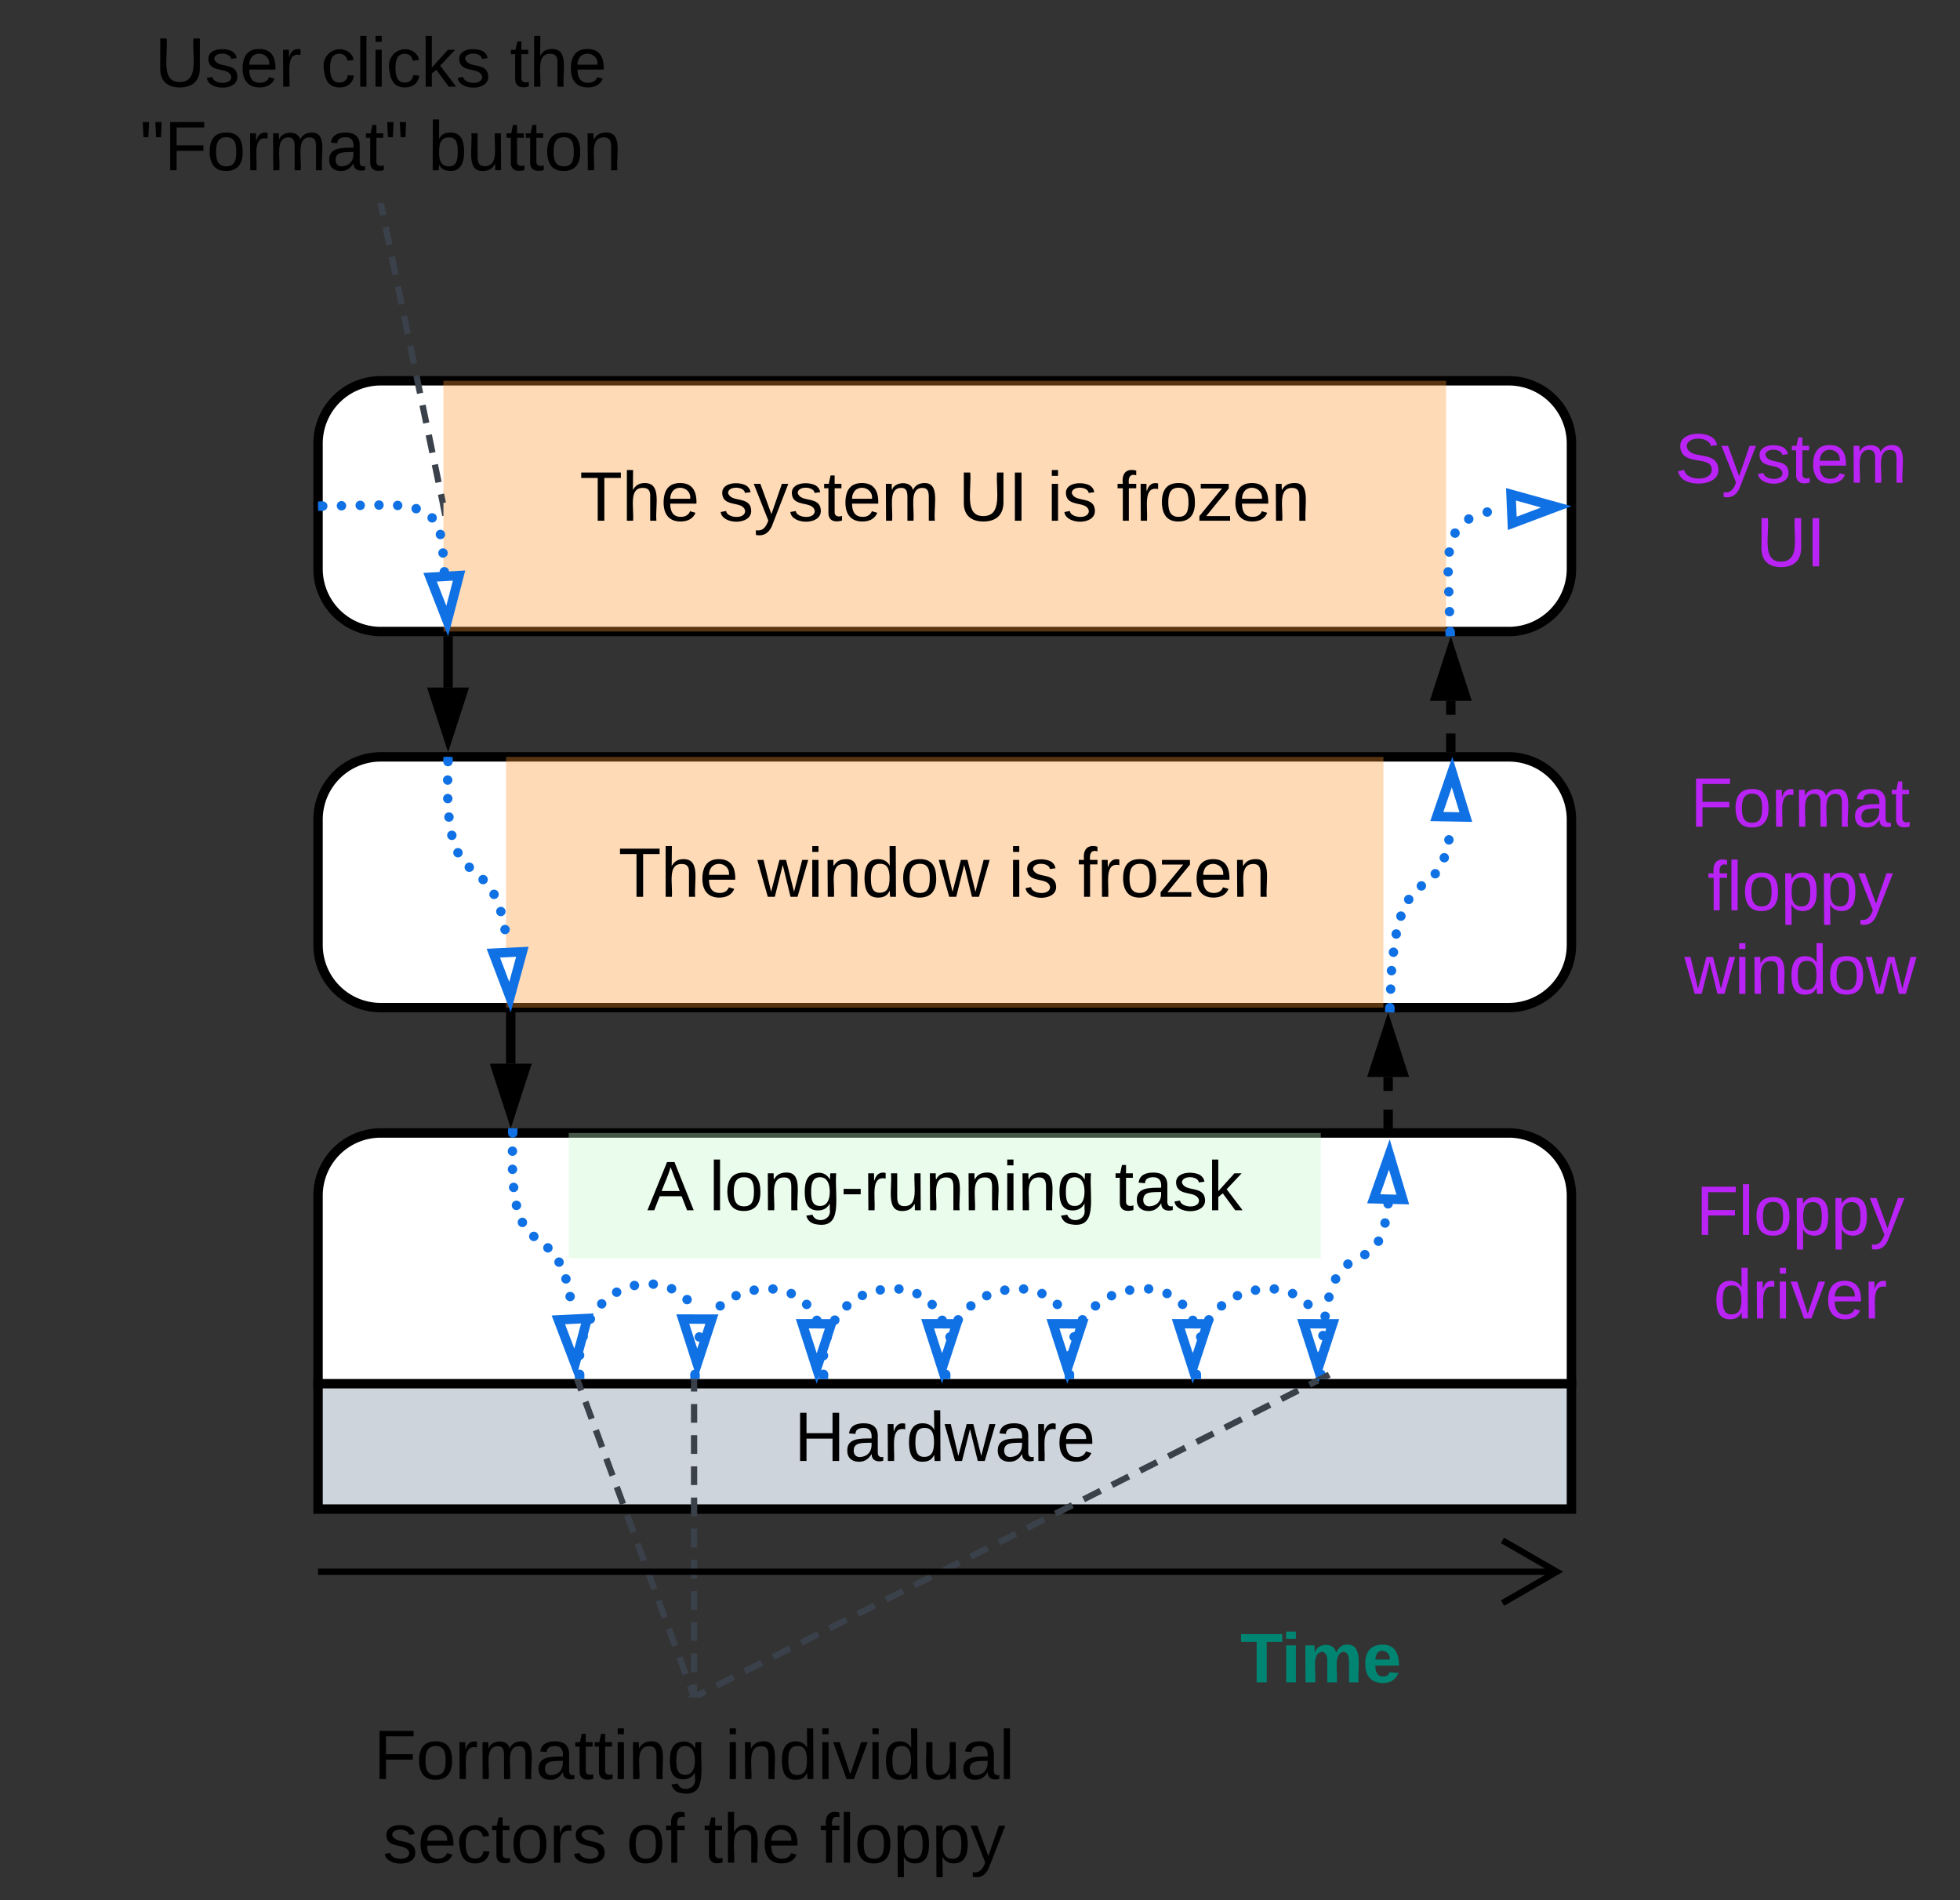 <svg xmlns="http://www.w3.org/2000/svg" xmlns:xlink="http://www.w3.org/1999/xlink" xmlns:lucid="lucid" width="625.5" height="606.33"><rect width="100%" height="100%" fill="#333333" stroke="none"/><g transform="translate(-818.5 -398.5)" lucid:page-tab-id="0_0"><path d="M920 540a20 20 0 0 1 20-20h360a20 20 0 0 1 20 20v40a20 20 0 0 1-20 20H940a20 20 0 0 1-20-20zM920 660a20 20 0 0 1 20-20h360a20 20 0 0 1 20 20v40a20 20 0 0 1-20 20H940a20 20 0 0 1-20-20zM920 780a20 20 0 0 1 20-20h360a20 20 0 0 1 20 20v60a20 20 0 0 1-20 20H940a20 20 0 0 1-20-20z" stroke="#000" stroke-width="3" fill="#fff"/><path d="M1000 760h240v40h-240z" stroke="#000" stroke-opacity="0" stroke-width="3" fill="#c3f7c8" fill-opacity=".35"/><use xlink:href="#a" transform="matrix(1,0,0,1,1005,765) translate(20.062 19.653)"/><use xlink:href="#b" transform="matrix(1,0,0,1,1005,765) translate(39.815 19.653)"/><use xlink:href="#c" transform="matrix(1,0,0,1,1005,765) translate(169.198 19.653)"/><path d="M980 640h280v80H980z" stroke="#000" stroke-opacity="0" stroke-width="3" fill="#fc9432" fill-opacity=".35"/><use xlink:href="#d" transform="matrix(1,0,0,1,985,645) translate(30.864 39.653)"/><use xlink:href="#e" transform="matrix(1,0,0,1,985,645) translate(75.247 39.653)"/><use xlink:href="#f" transform="matrix(1,0,0,1,985,645) translate(155.309 39.653)"/><use xlink:href="#g" transform="matrix(1,0,0,1,985,645) translate(177.469 39.653)"/><path d="M960 520h320v80H960z" stroke="#000" stroke-opacity="0" stroke-width="3" fill="#fc9432" fill-opacity=".35"/><use xlink:href="#d" transform="matrix(1,0,0,1,965,525) translate(38.488 39.653)"/><use xlink:href="#h" transform="matrix(1,0,0,1,965,525) translate(82.87 39.653)"/><use xlink:href="#i" transform="matrix(1,0,0,1,965,525) translate(159.352 39.653)"/><use xlink:href="#f" transform="matrix(1,0,0,1,965,525) translate(187.685 39.653)"/><use xlink:href="#g" transform="matrix(1,0,0,1,965,525) translate(209.846 39.653)"/><path d="M920 840h400v40H920z" stroke="#000" stroke-width="3" fill="#ced4db"/><use xlink:href="#j" transform="matrix(1,0,0,1,925,845) translate(146.975 19.653)"/><path d="M920 560v-.03a1.5 1.5 0 0 1 1.5-1.5 1.5 1.5 0 0 1 1.5 1.5 1.5 1.5 0 0 1-1.5 1.5 1.5 1.5 0 0 1-1.5-1.5m5.98-.1a1.5 1.5 0 0 1 1.5-1.5 1.5 1.5 0 0 1 1.5 1.5 1.5 1.5 0 0 1-1.5 1.5 1.5 1.5 0 0 1-1.5-1.5v-.02m5.98-.08v-.02a1.5 1.5 0 0 1 1.5-1.5 1.5 1.5 0 0 1 1.5 1.5 1.5 1.5 0 0 1-1.5 1.5 1.5 1.5 0 0 1-1.5-1.5m5.98-.1a1.5 1.5 0 0 1 1.5-1.5 1.5 1.5 0 0 1 1.5 1.5 1.5 1.5 0 0 1-1.5 1.5 1.5 1.5 0 0 1-1.5-1.5v-.02m5.97.16v-.02a1.5 1.5 0 0 1 1.5-1.5 1.5 1.5 0 0 1 1.5 1.5 1.5 1.5 0 0 1-1.5 1.5 1.5 1.5 0 0 1-1.5-1.5v-.02m5.9 1.05a1.5 1.5 0 0 1 1.5-1.5 1.5 1.5 0 0 1 1.5 1.5 1.5 1.5 0 0 1-1.5 1.5 1.5 1.5 0 0 1-1.5-1.5v-.02m5.1 2.98v-.02a1.5 1.5 0 0 1 1.5-1.5 1.5 1.5 0 0 1 1.5 1.5 1.5 1.5 0 0 1-1.5 1.5 1.5 1.5 0 0 1-1.5-1.5m2.64 5.3a1.5 1.5 0 0 1 1.5-1.5 1.5 1.5 0 0 1 1.5 1.5 1.5 1.5 0 0 1-1.5 1.5 1.5 1.5 0 0 1-1.5-1.5v-.02m.83 5.95v-.02a1.5 1.5 0 0 1 1.5-1.5 1.5 1.5 0 0 1 1.5 1.5 1.5 1.5 0 0 1-1.5 1.5 1.5 1.5 0 0 1-1.5-1.5v-.02m.43 6a1.5 1.5 0 0 1 1.5-1.5 1.5 1.5 0 0 1 1.5 1.5 1.5 1.5 0 0 1-1.5 1.5 1.5 1.5 0 0 1-1.5-1.5v-.03" fill="#1071e5"/><path d="M921.54 559.97L920 560" stroke="#1071e5" stroke-width="3" fill="none"/><path d="M961.22 596.65l-5.46-13.97 9.25-.54z" stroke="#1071e5" stroke-width="3" fill="#fff"/><path d="M961.5 603v14.88M961.5 603.04v-1.54" stroke="#000" stroke-width="3" fill="none"/><path d="M961.5 633.65l-4.64-14.27h9.27z" stroke="#000" stroke-width="3"/><path d="M959.97 641.52v-.02a1.5 1.5 0 0 1 1.5-1.5 1.5 1.5 0 0 1 1.5 1.5 1.5 1.5 0 0 1-1.5 1.5 1.5 1.5 0 0 1-1.5-1.5m-.1 5.92v-.02a1.5 1.5 0 0 1 1.5-1.5 1.5 1.5 0 0 1 1.5 1.5 1.5 1.5 0 0 1-1.5 1.5 1.5 1.5 0 0 1-1.5-1.5m.03 5.92v-.02a1.5 1.5 0 0 1 1.5-1.5 1.5 1.5 0 0 1 1.5 1.5 1.5 1.5 0 0 1-1.5 1.5 1.5 1.5 0 0 1-1.5-1.5m.38 5.9a1.5 1.5 0 0 1 1.5-1.5 1.5 1.5 0 0 1 1.5 1.5 1.5 1.5 0 0 1-1.5 1.5 1.5 1.5 0 0 1-1.5-1.5v-.02m.92 5.85a1.5 1.5 0 0 1 1.5-1.5 1.5 1.5 0 0 1 1.5 1.5 1.5 1.5 0 0 1-1.5 1.5 1.5 1.5 0 0 1-1.5-1.5V665m1.95 5.58a1.5 1.5 0 0 1 1.5-1.5 1.5 1.5 0 0 1 1.5 1.5 1.5 1.5 0 0 1-1.5 1.5 1.5 1.5 0 0 1-1.5-1.5v-.03m3.62 4.66a1.5 1.5 0 0 1 1.5-1.5 1.5 1.5 0 0 1 1.5 1.5 1.5 1.5 0 0 1-1.5 1.5 1.5 1.5 0 0 1-1.5-1.5v-.02m4.4 3.98v-.02a1.5 1.5 0 0 1 1.5-1.5 1.5 1.5 0 0 1 1.5 1.5 1.5 1.5 0 0 1-1.5 1.5 1.5 1.5 0 0 1-1.5-1.5m3.5 4.73v-.02a1.5 1.5 0 0 1 1.5-1.5 1.5 1.5 0 0 1 1.5 1.5 1.5 1.5 0 0 1-1.5 1.5 1.5 1.5 0 0 1-1.5-1.5m2.17 5.5v-.02a1.5 1.5 0 0 1 1.5-1.5 1.5 1.5 0 0 1 1.5 1.5 1.5 1.5 0 0 1-1.5 1.5 1.5 1.5 0 0 1-1.5-1.5v-.02m1.33 5.8v-.03a1.5 1.5 0 0 1 1.5-1.5 1.5 1.5 0 0 1 1.5 1.5 1.5 1.5 0 0 1-1.5 1.5 1.5 1.5 0 0 1-1.5-1.5" fill="#1071e5"/><path d="M961.47 641.54l.03-1.54" stroke="#1071e5" stroke-width="3" fill="none"/><path d="M981.26 716.65l-5.32-14.02 9.26-.45z" stroke="#1071e5" stroke-width="3" fill="#fff"/><path d="M981.5 723v14.88M981.5 723.04v-1.54" stroke="#000" stroke-width="3" fill="none"/><path d="M981.5 753.65l-4.64-14.27h9.27z" stroke="#000" stroke-width="3"/><path d="M980.64 760.02V760a1.5 1.5 0 0 1 1.5-1.5 1.5 1.5 0 0 1 1.5 1.5 1.5 1.5 0 0 1-1.5 1.5 1.5 1.5 0 0 1-1.5-1.5m-.1 5.8a1.5 1.5 0 0 1 1.5-1.5 1.5 1.5 0 0 1 1.5 1.5 1.5 1.5 0 0 1-1.5 1.5 1.5 1.5 0 0 1-1.5-1.5v-.02m.02 5.82a1.5 1.5 0 0 1 1.5-1.5 1.5 1.5 0 0 1 1.5 1.5 1.5 1.5 0 0 1-1.5 1.5 1.5 1.5 0 0 1-1.5-1.5v-.03m.36 5.8a1.5 1.5 0 0 1 1.5-1.5 1.5 1.5 0 0 1 1.5 1.5 1.5 1.5 0 0 1-1.5 1.5 1.5 1.5 0 0 1-1.5-1.5v-.02m.9 5.75a1.5 1.5 0 0 1 1.5-1.5 1.5 1.5 0 0 1 1.5 1.5 1.5 1.5 0 0 1-1.5 1.5 1.5 1.5 0 0 1-1.5-1.5v-.03m1.9 5.48v-.02a1.5 1.5 0 0 1 1.5-1.5 1.5 1.5 0 0 1 1.5 1.5 1.5 1.5 0 0 1-1.5 1.5 1.5 1.5 0 0 1-1.5-1.5m3.64 4.5V793a1.5 1.5 0 0 1 1.5-1.5 1.5 1.5 0 0 1 1.5 1.5 1.5 1.5 0 0 1-1.5 1.5 1.5 1.5 0 0 1-1.5-1.5m4.5 3.67v-.02a1.5 1.5 0 0 1 1.5-1.5 1.5 1.5 0 0 1 1.5 1.5 1.5 1.5 0 0 1-1.5 1.5 1.5 1.5 0 0 1-1.5-1.5m3.55 4.56a1.5 1.5 0 0 1 1.5-1.5 1.5 1.5 0 0 1 1.5 1.5 1.5 1.5 0 0 1-1.5 1.5 1.5 1.5 0 0 1-1.5-1.5v-.02m2.2 5.4v-.03a1.5 1.5 0 0 1 1.5-1.5 1.5 1.5 0 0 1 1.5 1.5 1.5 1.5 0 0 1-1.5 1.5 1.5 1.5 0 0 1-1.5-1.5m1.33 5.65v-.02a1.5 1.5 0 0 1 1.5-1.5 1.5 1.5 0 0 1 1.5 1.5 1.5 1.5 0 0 1-1.5 1.5 1.5 1.5 0 0 1-1.5-1.5" fill="#1071e5"/><path d="M982.14 760.04l.02-1.54" stroke="#1071e5" stroke-width="3" fill="none"/><path d="M1002.03 833.65l-5.34-14.02 9.25-.46z" stroke="#1071e5" stroke-width="3" fill="#fff"/><path d="M1001.97 837a1.5 1.5 0 0 1 1.5-1.5 1.5 1.5 0 0 1 1.5 1.5 1.5 1.5 0 0 1-1.5 1.5 1.5 1.5 0 0 1-1.5-1.5m0-6.05v-.02a1.5 1.5 0 0 1 1.5-1.5 1.5 1.5 0 0 1 1.5 1.5 1.5 1.5 0 0 1-1.5 1.5 1.5 1.5 0 0 1-1.5-1.5m1.13-5.94v-.02a1.5 1.5 0 0 1 1.5-1.5 1.5 1.5 0 0 1 1.5 1.5 1.5 1.5 0 0 1-1.5 1.5 1.5 1.5 0 0 1-1.5-1.5v-.02m2.3-5.57v-.02a1.5 1.5 0 0 1 1.5-1.5 1.5 1.5 0 0 1 1.5 1.5 1.5 1.5 0 0 1-1.5 1.5 1.5 1.5 0 0 1-1.5-1.5v-.02m3.63-4.8v-.02a1.5 1.5 0 0 1 1.5-1.5 1.5 1.5 0 0 1 1.5 1.5 1.5 1.5 0 0 1-1.5 1.5 1.5 1.5 0 0 1-1.5-1.5v-.02m4.77-3.7a1.5 1.5 0 0 1 1.5-1.5 1.5 1.5 0 0 1 1.5 1.5 1.5 1.5 0 0 1-1.5 1.5 1.5 1.5 0 0 1-1.5-1.5v-.02m5.67-2.1v-.02a1.5 1.5 0 0 1 1.5-1.5 1.5 1.5 0 0 1 1.5 1.5 1.5 1.5 0 0 1-1.5 1.5 1.5 1.5 0 0 1-1.5-1.5v-.02m6.02-.4a1.5 1.5 0 0 1 1.5-1.5 1.5 1.5 0 0 1 1.5 1.5 1.5 1.5 0 0 1-1.5 1.5 1.5 1.5 0 0 1-1.5-1.5v-.03m5.84 1.5v-.02a1.5 1.5 0 0 1 1.5-1.5 1.5 1.5 0 0 1 1.5 1.5 1.5 1.5 0 0 1-1.5 1.5 1.5 1.5 0 0 1-1.5-1.5m4.94 3.5v-.03a1.5 1.5 0 0 1 1.5-1.5 1.5 1.5 0 0 1 1.5 1.5 1.5 1.5 0 0 1-1.5 1.5 1.5 1.5 0 0 1-1.5-1.5" fill="#1071e5"/><path d="M1003.47 836.96l.03 1.54" stroke="#1071e5" stroke-width="3" fill="none"/><path d="M1041 833.65l-4.6-14.28 9.28.02z" stroke="#1071e5" stroke-width="3" fill="#fff"/><path d="M1038.8 837a1.5 1.5 0 0 1 1.5-1.5 1.5 1.5 0 0 1 1.5 1.5 1.5 1.5 0 0 1-1.5 1.5 1.5 1.5 0 0 1-1.5-1.5m.08-6.03a1.5 1.5 0 0 1 1.5-1.5 1.5 1.5 0 0 1 1.5 1.5 1.5 1.5 0 0 1-1.5 1.5 1.5 1.5 0 0 1-1.5-1.5v-.03m1.3-5.86a1.5 1.5 0 0 1 1.5-1.5 1.5 1.5 0 0 1 1.5 1.5 1.5 1.5 0 0 1-1.5 1.5 1.5 1.5 0 0 1-1.5-1.5v-.03m2.6-5.42v-.02a1.5 1.5 0 0 1 1.5-1.5 1.5 1.5 0 0 1 1.5 1.5 1.5 1.5 0 0 1-1.5 1.5 1.5 1.5 0 0 1-1.5-1.5m4.06-4.42v-.02a1.5 1.5 0 0 1 1.5-1.5 1.5 1.5 0 0 1 1.5 1.5 1.5 1.5 0 0 1-1.5 1.5 1.5 1.5 0 0 1-1.5-1.5m5.06-3.25a1.5 1.5 0 0 1 1.5-1.5 1.5 1.5 0 0 1 1.5 1.5 1.5 1.5 0 0 1-1.5 1.5 1.5 1.5 0 0 1-1.5-1.5v-.02m5.77-1.75a1.5 1.5 0 0 1 1.5-1.5 1.5 1.5 0 0 1 1.5 1.5 1.5 1.5 0 0 1-1.5 1.5 1.5 1.5 0 0 1-1.5-1.5v-.03m6-.33v-.02a1.5 1.5 0 0 1 1.5-1.5 1.5 1.5 0 0 1 1.5 1.5 1.5 1.5 0 0 1-1.5 1.5 1.5 1.5 0 0 1-1.5-1.5m5.84 1.5v-.03a1.5 1.5 0 0 1 1.5-1.5 1.5 1.5 0 0 1 1.5 1.5 1.5 1.5 0 0 1-1.5 1.5 1.5 1.5 0 0 1-1.5-1.5m4.92 3.48v-.02a1.5 1.5 0 0 1 1.5-1.5 1.5 1.5 0 0 1 1.5 1.5 1.5 1.5 0 0 1-1.5 1.5 1.5 1.5 0 0 1-1.5-1.5m3.26 5.08a1.5 1.5 0 0 1 1.5-1.5 1.5 1.5 0 0 1 1.5 1.5 1.5 1.5 0 0 1-1.5 1.5 1.5 1.5 0 0 1-1.5-1.5v-.03" fill="#1071e5"/><path d="M1040.3 836.96v1.54" stroke="#1071e5" stroke-width="3" fill="none"/><path d="M1079.14 835.15l-4.6-14.28 9.27.02z" stroke="#1071e5" stroke-width="3" fill="#fff"/><path d="M1079.8 837a1.5 1.5 0 0 1 1.5-1.5 1.5 1.5 0 0 1 1.5 1.5 1.5 1.5 0 0 1-1.5 1.5 1.5 1.5 0 0 1-1.5-1.5m0-5.97a1.5 1.5 0 0 1 1.5-1.5 1.5 1.5 0 0 1 1.5 1.5 1.5 1.5 0 0 1-1.5 1.5 1.5 1.5 0 0 1-1.5-1.5V831m1.18-5.83a1.5 1.5 0 0 1 1.5-1.5 1.5 1.5 0 0 1 1.5 1.5 1.5 1.5 0 0 1-1.5 1.5 1.5 1.5 0 0 1-1.5-1.5v-.03m2.44-5.4v-.03a1.5 1.5 0 0 1 1.5-1.5 1.5 1.5 0 0 1 1.5 1.5 1.5 1.5 0 0 1-1.5 1.5 1.5 1.5 0 0 1-1.5-1.5m3.84-4.52v-.02a1.5 1.5 0 0 1 1.5-1.5 1.5 1.5 0 0 1 1.5 1.5 1.5 1.5 0 0 1-1.5 1.5 1.5 1.5 0 0 1-1.5-1.5m4.95-3.3v-.03a1.5 1.5 0 0 1 1.5-1.5 1.5 1.5 0 0 1 1.5 1.5 1.5 1.5 0 0 1-1.5 1.5 1.5 1.5 0 0 1-1.5-1.5m5.72-1.74v-.02a1.5 1.5 0 0 1 1.5-1.5 1.5 1.5 0 0 1 1.5 1.5 1.5 1.5 0 0 1-1.5 1.5 1.5 1.5 0 0 1-1.5-1.5v-.02m5.95-.28a1.5 1.5 0 0 1 1.5-1.5 1.5 1.5 0 0 1 1.5 1.5 1.5 1.5 0 0 1-1.5 1.5 1.5 1.5 0 0 1-1.5-1.5v-.03m5.75 1.54v-.02a1.5 1.5 0 0 1 1.5-1.5 1.5 1.5 0 0 1 1.5 1.5 1.5 1.5 0 0 1-1.5 1.5 1.5 1.5 0 0 1-1.5-1.5v-.02m4.85 3.48a1.5 1.5 0 0 1 1.5-1.5 1.5 1.5 0 0 1 1.5 1.5 1.5 1.5 0 0 1-1.5 1.5 1.5 1.5 0 0 1-1.5-1.5v-.03m3.2 5.06a1.5 1.5 0 0 1 1.5-1.5 1.5 1.5 0 0 1 1.5 1.5 1.5 1.5 0 0 1-1.5 1.5 1.5 1.5 0 0 1-1.5-1.5v-.03" fill="#1071e5"/><path d="M1081.3 836.96v1.54" stroke="#1071e5" stroke-width="3" fill="none"/><path d="M1119.14 835.15l-4.6-14.28 9.27.02z" stroke="#1071e5" stroke-width="3" fill="#fff"/><path d="M1118.8 837a1.5 1.5 0 0 1 1.5-1.5 1.5 1.5 0 0 1 1.5 1.5 1.5 1.5 0 0 1-1.5 1.5 1.5 1.5 0 0 1-1.5-1.5m.08-6.03a1.5 1.5 0 0 1 1.5-1.5 1.5 1.5 0 0 1 1.5 1.5 1.5 1.5 0 0 1-1.5 1.5 1.5 1.5 0 0 1-1.5-1.5v-.03m1.3-5.86a1.5 1.5 0 0 1 1.5-1.5 1.5 1.5 0 0 1 1.5 1.5 1.5 1.5 0 0 1-1.5 1.5 1.5 1.5 0 0 1-1.5-1.5v-.03m2.6-5.42v-.02a1.5 1.5 0 0 1 1.5-1.5 1.5 1.5 0 0 1 1.5 1.5 1.5 1.5 0 0 1-1.5 1.5 1.5 1.5 0 0 1-1.5-1.5m4.06-4.42v-.02a1.5 1.5 0 0 1 1.5-1.5 1.5 1.5 0 0 1 1.5 1.5 1.5 1.5 0 0 1-1.5 1.5 1.5 1.5 0 0 1-1.5-1.5m5.06-3.25a1.5 1.5 0 0 1 1.5-1.5 1.5 1.5 0 0 1 1.5 1.5 1.5 1.5 0 0 1-1.5 1.5 1.5 1.5 0 0 1-1.5-1.5v-.02m5.77-1.75a1.5 1.5 0 0 1 1.5-1.5 1.5 1.5 0 0 1 1.5 1.5 1.5 1.5 0 0 1-1.5 1.5 1.5 1.5 0 0 1-1.5-1.5v-.03m6-.33v-.02a1.5 1.5 0 0 1 1.5-1.5 1.5 1.5 0 0 1 1.5 1.5 1.5 1.5 0 0 1-1.5 1.5 1.5 1.5 0 0 1-1.5-1.5m5.84 1.5v-.03a1.5 1.5 0 0 1 1.5-1.5 1.5 1.5 0 0 1 1.5 1.5 1.5 1.5 0 0 1-1.5 1.5 1.5 1.5 0 0 1-1.5-1.5m4.92 3.48v-.02a1.5 1.5 0 0 1 1.5-1.5 1.5 1.5 0 0 1 1.5 1.5 1.5 1.5 0 0 1-1.5 1.5 1.5 1.5 0 0 1-1.5-1.5" fill="#1071e5"/><path d="M1120.3 836.96v1.54" stroke="#1071e5" stroke-width="3" fill="none"/><path d="M1159.14 835.15l-4.6-14.28 9.27.02z" stroke="#1071e5" stroke-width="3" fill="#fff"/><path d="M1158.3 837a1.5 1.5 0 0 1 1.5-1.5 1.5 1.5 0 0 1 1.5 1.5 1.5 1.5 0 0 1-1.5 1.5 1.5 1.5 0 0 1-1.5-1.5m.12-6.06a1.5 1.5 0 0 1 1.5-1.5 1.5 1.5 0 0 1 1.5 1.5 1.5 1.5 0 0 1-1.5 1.5 1.5 1.5 0 0 1-1.5-1.5v-.03m1.37-5.87a1.5 1.5 0 0 1 1.5-1.5 1.5 1.5 0 0 1 1.5 1.5 1.5 1.5 0 0 1-1.5 1.5 1.5 1.5 0 0 1-1.5-1.5V825m2.67-5.4a1.5 1.5 0 0 1 1.5-1.5 1.5 1.5 0 0 1 1.5 1.5 1.5 1.5 0 0 1-1.5 1.5 1.5 1.5 0 0 1-1.5-1.5v-.03m4.15-4.4a1.5 1.5 0 0 1 1.5-1.5 1.5 1.5 0 0 1 1.5 1.5 1.5 1.5 0 0 1-1.5 1.5 1.5 1.5 0 0 1-1.5-1.5v-.02m5.12-3.2v-.02a1.5 1.5 0 0 1 1.5-1.5 1.5 1.5 0 0 1 1.5 1.5 1.5 1.5 0 0 1-1.5 1.5 1.5 1.5 0 0 1-1.5-1.5v-.02m5.8-1.74v-.02a1.5 1.5 0 0 1 1.5-1.5 1.5 1.5 0 0 1 1.5 1.5 1.5 1.5 0 0 1-1.5 1.5 1.5 1.5 0 0 1-1.5-1.5m6.04-.38v-.02a1.5 1.5 0 0 1 1.5-1.5 1.5 1.5 0 0 1 1.5 1.5 1.5 1.5 0 0 1-1.5 1.5 1.5 1.5 0 0 1-1.5-1.5m5.87 1.47a1.5 1.5 0 0 1 1.5-1.5 1.5 1.5 0 0 1 1.5 1.5 1.5 1.5 0 0 1-1.5 1.5 1.5 1.5 0 0 1-1.5-1.5v-.02m4.95 3.5v-.02a1.5 1.5 0 0 1 1.5-1.5 1.5 1.5 0 0 1 1.5 1.5 1.5 1.5 0 0 1-1.5 1.5 1.5 1.5 0 0 1-1.5-1.5m3.28 5.1a1.5 1.5 0 0 1 1.5-1.5 1.5 1.5 0 0 1 1.5 1.5 1.5 1.5 0 0 1-1.5 1.5 1.5 1.5 0 0 1-1.5-1.5v-.03" fill="#1071e5"/><path d="M1159.8 836.96v1.54" stroke="#1071e5" stroke-width="3" fill="none"/><path d="M1199.14 835.15l-4.6-14.28 9.27.02z" stroke="#1071e5" stroke-width="3" fill="#fff"/><path d="M1198.8 837a1.5 1.5 0 0 1 1.5-1.5 1.5 1.5 0 0 1 1.5 1.5 1.5 1.5 0 0 1-1.5 1.5 1.5 1.5 0 0 1-1.5-1.5m.08-6.03a1.5 1.5 0 0 1 1.5-1.5 1.5 1.5 0 0 1 1.5 1.5 1.5 1.5 0 0 1-1.5 1.5 1.5 1.5 0 0 1-1.5-1.5v-.03m1.3-5.86a1.5 1.5 0 0 1 1.5-1.5 1.5 1.5 0 0 1 1.5 1.5 1.5 1.5 0 0 1-1.5 1.5 1.5 1.5 0 0 1-1.5-1.5v-.03m2.6-5.42v-.02a1.5 1.5 0 0 1 1.5-1.5 1.5 1.5 0 0 1 1.5 1.5 1.5 1.5 0 0 1-1.5 1.5 1.5 1.5 0 0 1-1.5-1.5m4.06-4.42v-.02a1.5 1.5 0 0 1 1.5-1.5 1.5 1.5 0 0 1 1.5 1.5 1.5 1.5 0 0 1-1.5 1.5 1.5 1.5 0 0 1-1.5-1.5m5.06-3.25a1.5 1.5 0 0 1 1.5-1.5 1.5 1.5 0 0 1 1.5 1.5 1.5 1.5 0 0 1-1.5 1.5 1.5 1.5 0 0 1-1.5-1.5v-.02m5.77-1.75a1.5 1.5 0 0 1 1.5-1.5 1.5 1.5 0 0 1 1.5 1.5 1.5 1.5 0 0 1-1.5 1.5 1.5 1.5 0 0 1-1.5-1.5v-.03m6-.33v-.02a1.5 1.5 0 0 1 1.5-1.5 1.5 1.5 0 0 1 1.5 1.5 1.5 1.5 0 0 1-1.5 1.5 1.5 1.5 0 0 1-1.5-1.5m5.84 1.5v-.03a1.5 1.5 0 0 1 1.5-1.5 1.5 1.5 0 0 1 1.5 1.5 1.5 1.5 0 0 1-1.5 1.5 1.5 1.5 0 0 1-1.5-1.5m4.92 3.48v-.02a1.5 1.5 0 0 1 1.5-1.5 1.5 1.5 0 0 1 1.5 1.5 1.5 1.5 0 0 1-1.5 1.5 1.5 1.5 0 0 1-1.5-1.5" fill="#1071e5"/><path d="M1200.3 836.96v1.54" stroke="#1071e5" stroke-width="3" fill="none"/><path d="M1239.14 835.15l-4.6-14.28 9.27.02z" stroke="#1071e5" stroke-width="3" fill="#fff"/><path d="M1238.57 837a1.5 1.5 0 0 1 1.5-1.5 1.5 1.5 0 0 1 1.5 1.5 1.5 1.5 0 0 1-1.5 1.5 1.5 1.5 0 0 1-1.5-1.5v-.02m.27-6.16v-.02a1.5 1.5 0 0 1 1.5-1.5 1.5 1.5 0 0 1 1.5 1.5 1.5 1.5 0 0 1-1.5 1.5 1.5 1.5 0 0 1-1.5-1.5m.35-6.17a1.5 1.5 0 0 1 1.5-1.5 1.5 1.5 0 0 1 1.5 1.5 1.5 1.5 0 0 1-1.5 1.5 1.5 1.5 0 0 1-1.5-1.5v-.03m.7-6.13a1.5 1.5 0 0 1 1.5-1.5 1.5 1.5 0 0 1 1.5 1.5 1.5 1.5 0 0 1-1.5 1.5 1.5 1.5 0 0 1-1.5-1.5v-.03m1.22-6.04v-.02a1.5 1.5 0 0 1 1.5-1.5 1.5 1.5 0 0 1 1.5 1.5 1.5 1.5 0 0 1-1.5 1.5 1.5 1.5 0 0 1-1.5-1.5m2.13-5.8a1.5 1.5 0 0 1 1.5-1.5 1.5 1.5 0 0 1 1.5 1.5 1.5 1.5 0 0 1-1.5 1.5 1.5 1.5 0 0 1-1.5-1.5v-.02m3.92-4.7v-.02a1.5 1.5 0 0 1 1.5-1.5 1.5 1.5 0 0 1 1.5 1.5 1.5 1.5 0 0 1-1.5 1.5 1.5 1.5 0 0 1-1.5-1.5m5.4-3v-.03a1.5 1.5 0 0 1 1.5-1.5 1.5 1.5 0 0 1 1.5 1.5 1.5 1.5 0 0 1-1.5 1.5 1.5 1.5 0 0 1-1.5-1.5m4.35-4.26v-.02a1.5 1.5 0 0 1 1.5-1.5 1.5 1.5 0 0 1 1.5 1.5 1.5 1.5 0 0 1-1.5 1.5 1.5 1.5 0 0 1-1.5-1.5m2.1-5.8a1.5 1.5 0 0 1 1.5-1.5 1.5 1.5 0 0 1 1.5 1.5 1.5 1.5 0 0 1-1.5 1.5 1.5 1.5 0 0 1-1.5-1.5v-.02m.98-6.1a1.5 1.5 0 0 1 1.5-1.5 1.5 1.5 0 0 1 1.5 1.5 1.5 1.5 0 0 1-1.5 1.5 1.5 1.5 0 0 1-1.5-1.5v-.02" fill="#1071e5"/><path d="M1240.07 836.96l-.07 1.54" stroke="#1071e5" stroke-width="3" fill="none"/><path d="M1261.88 766.85l4.3 14.38-9.28-.23z" stroke="#1071e5" stroke-width="3" fill="#fff"/><path d="M1261.5 757v-4.46m0-5.96v-4.46M1261.5 756.96v1.54" stroke="#000" stroke-width="3" fill="none"/><path d="M1261.5 726.35l4.63 14.27h-9.27z" stroke="#000" stroke-width="3"/><path d="M1281.5 637v-4.46m0-5.96v-4.46M1281.5 636.96v1.54" stroke="#000" stroke-width="3" fill="none"/><path d="M1281.5 606.35l4.63 14.27h-9.27z" stroke="#000" stroke-width="3"/><path d="M1279.78 600a1.5 1.5 0 0 1 1.5-1.5 1.5 1.5 0 0 1 1.5 1.5 1.5 1.5 0 0 1-1.5 1.5 1.5 1.5 0 0 1-1.5-1.5m-.2-6.34a1.5 1.5 0 0 1 1.5-1.5 1.5 1.5 0 0 1 1.5 1.5 1.5 1.5 0 0 1-1.5 1.5 1.5 1.5 0 0 1-1.5-1.5v-.03m-.22-6.32a1.5 1.5 0 0 1 1.5-1.5 1.5 1.5 0 0 1 1.5 1.5 1.5 1.5 0 0 1-1.5 1.5 1.5 1.5 0 0 1-1.5-1.5v-.02m-.2-6.32a1.5 1.5 0 0 1 1.5-1.5 1.5 1.5 0 0 1 1.5 1.5 1.5 1.5 0 0 1-1.5 1.5 1.5 1.5 0 0 1-1.5-1.5v-.03m.34-6.3a1.5 1.5 0 0 1 1.5-1.5 1.5 1.5 0 0 1 1.5 1.5 1.5 1.5 0 0 1-1.5 1.5 1.5 1.5 0 0 1-1.5-1.5v-.02m1.85-6v-.02a1.5 1.5 0 0 1 1.5-1.5 1.5 1.5 0 0 1 1.5 1.5 1.5 1.5 0 0 1-1.5 1.5 1.5 1.5 0 0 1-1.5-1.5m4.38-4.48v-.02a1.5 1.5 0 0 1 1.5-1.5 1.5 1.5 0 0 1 1.5 1.5 1.5 1.5 0 0 1-1.5 1.5 1.5 1.5 0 0 1-1.5-1.5m5.9-2.22a1.5 1.5 0 0 1 1.5-1.5 1.5 1.5 0 0 1 1.5 1.5 1.5 1.5 0 0 1-1.5 1.5 1.5 1.5 0 0 1-1.5-1.5v-.03" fill="#1071e5"/><path d="M1281.28 599.96l.05 1.54" stroke="#1071e5" stroke-width="3" fill="none"/><path d="M1315.15 560.22l-14.04 5.27-.4-9.27z" stroke="#1071e5" stroke-width="3" fill="#fff"/><path d="M1260.56 720a1.5 1.5 0 0 1 1.5-1.5 1.5 1.5 0 0 1 1.5 1.5 1.5 1.5 0 0 1-1.5 1.5 1.5 1.5 0 0 1-1.5-1.5v-.02m.25-5.86v-.02a1.5 1.5 0 0 1 1.5-1.5 1.5 1.5 0 0 1 1.5 1.5 1.5 1.5 0 0 1-1.5 1.5 1.5 1.5 0 0 1-1.5-1.5m.27-5.88v-.02a1.5 1.5 0 0 1 1.5-1.5 1.5 1.5 0 0 1 1.5 1.5 1.5 1.5 0 0 1-1.5 1.5 1.5 1.5 0 0 1-1.5-1.5m.62-5.85v-.02a1.5 1.5 0 0 1 1.5-1.5 1.5 1.5 0 0 1 1.5 1.5 1.5 1.5 0 0 1-1.5 1.5 1.5 1.5 0 0 1-1.5-1.5m.88-5.82a1.5 1.5 0 0 1 1.5-1.5 1.5 1.5 0 0 1 1.5 1.5 1.5 1.5 0 0 1-1.5 1.5 1.5 1.5 0 0 1-1.5-1.5v-.02m1.5-5.68a1.5 1.5 0 0 1 1.5-1.5 1.5 1.5 0 0 1 1.5 1.5 1.5 1.5 0 0 1-1.5 1.5 1.5 1.5 0 0 1-1.5-1.5v-.02m2.5-5.3a1.5 1.5 0 0 1 1.5-1.5 1.5 1.5 0 0 1 1.5 1.5 1.5 1.5 0 0 1-1.5 1.5 1.5 1.5 0 0 1-1.5-1.5v-.03m4.03-4.26v-.03a1.5 1.5 0 0 1 1.5-1.5 1.5 1.5 0 0 1 1.5 1.5 1.5 1.5 0 0 1-1.5 1.5 1.5 1.5 0 0 1-1.5-1.5m4.43-3.87v-.02a1.5 1.5 0 0 1 1.5-1.5 1.5 1.5 0 0 1 1.5 1.5 1.5 1.5 0 0 1-1.5 1.5 1.5 1.5 0 0 1-1.5-1.5m2.88-5.1a1.5 1.5 0 0 1 1.5-1.5 1.5 1.5 0 0 1 1.5 1.5 1.5 1.5 0 0 1-1.5 1.5 1.5 1.5 0 0 1-1.5-1.5v-.03m1.48-5.68a1.5 1.5 0 0 1 1.5-1.5 1.5 1.5 0 0 1 1.5 1.5 1.5 1.5 0 0 1-1.5 1.5 1.5 1.5 0 0 1-1.5-1.5v-.03" fill="#1071e5"/><path d="M1262.07 719.96l-.07 1.54" stroke="#1071e5" stroke-width="3" fill="none"/><path d="M1281.9 644.85l4.4 14.35-9.27-.17z" stroke="#1071e5" stroke-width="3" fill="#fff"/><path d="M820 406a6 6 0 0 1 6-6h228a6 6 0 0 1 6 6v51.33a6 6 0 0 1-6 6H826a6 6 0 0 1-6-6z" stroke="#000" stroke-opacity="0" stroke-width="3" fill="#fff" fill-opacity="0"/><use xlink:href="#k" transform="matrix(1,0,0,1,825,405) translate(42.901 21.153)"/><use xlink:href="#l" transform="matrix(1,0,0,1,825,405) translate(95.864 21.153)"/><use xlink:href="#m" transform="matrix(1,0,0,1,825,405) translate(156.235 21.153)"/><use xlink:href="#n" transform="matrix(1,0,0,1,825,405) translate(38.117 47.819)"/><use xlink:href="#o" transform="matrix(1,0,0,1,825,405) translate(130.154 47.819)"/><path d="M940.2 464.3l.6 2.85m.77 3.8l1.18 5.68m.78 3.78l1.18 5.7m.8 3.78l1.17 5.7m.78 3.78l1.18 5.68m.78 3.78l1.2 5.7m.77 3.78l1.18 5.68m.78 3.8l1.18 5.67m.8 3.8l1.17 5.67m.78 3.8l1.18 5.67m.78 3.78l.6 2.84" stroke="#3a414a" stroke-width="2" fill="none"/><path d="M941.16 464.14l-1.9.4-.26-1.2h2zM960 563.06l-.35.08-.8-3.95 1.15-.25z" stroke="#3a414a" stroke-width=".05" fill="#3a414a"/><path d="M920 946a6 6 0 0 1 6-6h228a6 6 0 0 1 6 6v51.33a6 6 0 0 1-6 6H926a6 6 0 0 1-6-6z" stroke="#000" stroke-opacity="0" stroke-width="3" fill="#fff" fill-opacity="0"/><use xlink:href="#p" transform="matrix(1,0,0,1,925,945) translate(12.778 21.153)"/><use xlink:href="#q" transform="matrix(1,0,0,1,925,945) translate(124.877 21.153)"/><use xlink:href="#r" transform="matrix(1,0,0,1,925,945) translate(15.679 47.819)"/><use xlink:href="#s" transform="matrix(1,0,0,1,925,945) translate(93.395 47.819)"/><use xlink:href="#t" transform="matrix(1,0,0,1,925,945) translate(118.086 47.819)"/><use xlink:href="#u" transform="matrix(1,0,0,1,925,945) translate(155.123 47.819)"/><path d="M1040 939v-3m0-3.97v-5.96m0-4v-5.96m0-3.97v-5.97m0-3.98v-5.96m0-4v-5.96m0-3.98v-5.96m0-4v-5.96m0-3.98v-5.97m0-3.97v-5.96m0-4v-2.97" stroke="#3a414a" stroke-width="2" fill="none"/><path d="M1040.97 940h-1.94v-1.03h1.94zM1040.97 839.53h-1.94v-1.03h1.94z" stroke="#3a414a" stroke-width=".05" fill="#3a414a"/><path d="M1039.65 939.06l-1-2.7m-1.33-3.64l-2-5.43m-1.33-3.63l-2-5.44m-1.34-3.62l-2-5.43m-1.33-3.62l-2-5.43m-1.33-3.63l-2-5.44m-1.33-3.62l-2-5.44m-1.33-3.62l-2-5.43m-1.34-3.63l-2-5.43m-1.33-3.63l-2-5.43m-1.33-3.63l-2-5.42m-1.33-3.62l-1-2.72" stroke="#3a414a" stroke-width="2" fill="none"/><path d="M1041.04 940h-2.08l-.23-.63 1.83-.67zM1003.94 839.13l-1.83.67-.47-1.3h2.08z" stroke="#3a414a" stroke-width=".05" fill="#3a414a"/><path d="M1040.9 939.55l2.7-1.37m3.6-1.83l5.4-2.75m3.6-1.83l5.4-2.74m3.62-1.83l5.4-2.74m3.6-1.83l5.4-2.74m3.62-1.84l5.4-2.75m3.6-1.82l5.4-2.74m3.62-1.83l5.4-2.73m3.6-1.83l5.4-2.74m3.62-1.83l5.4-2.75m3.6-1.83l5.4-2.75m3.62-1.83l5.4-2.74m3.6-1.83l5.4-2.74m3.62-1.82l5.4-2.75m3.6-1.83l5.4-2.74m3.62-1.83l5.4-2.74m3.6-1.84l5.4-2.74m3.62-1.83l5.4-2.76m3.6-1.83l5.4-2.73m3.62-1.83l5.4-2.74m3.6-1.83l5.4-2.74m3.62-1.83l5.4-2.75m3.6-1.83l2.7-1.37" stroke="#3a414a" stroke-width="2" fill="none"/><path d="M1041.15 940h-3.3l2.62-1.33zM1243.12 838l-.97.5h-3.3l-.2-.4 3.58-1.83z" stroke="#3a414a" stroke-width=".05" fill="#3a414a"/><path d="M1340 527a6 6 0 0 1 6-6h88a6 6 0 0 1 6 6v68a6 6 0 0 1-6 6h-88a6 6 0 0 1-6-6z" stroke="#000" stroke-opacity="0" stroke-width="2" fill-opacity="0"/><g><use xlink:href="#v" transform="matrix(1,0,0,1,1345,526) translate(7.994 26.528)"/><use xlink:href="#w" transform="matrix(1,0,0,1,1345,526) translate(33.92 53.194)"/></g><path d="M1343 643a6 6 0 0 1 6-6h88a6 6 0 0 1 6 6v78a6 6 0 0 1-6 6h-88a6 6 0 0 1-6-6z" stroke="#000" stroke-opacity="0" stroke-width="2" fill-opacity="0"/><g><use xlink:href="#x" transform="matrix(1,0,0,1,1348,642) translate(9.907 20.278)"/><use xlink:href="#y" transform="matrix(1,0,0,1,1348,642) translate(15.401 46.944)"/><use xlink:href="#z" transform="matrix(1,0,0,1,1348,642) translate(8.056 73.611)"/></g><path d="M1343 767a6 6 0 0 1 6-6h88a6 6 0 0 1 6 6v68a6 6 0 0 1-6 6h-88a6 6 0 0 1-6-6z" stroke="#000" stroke-opacity="0" stroke-width="2" fill-opacity="0"/><g><use xlink:href="#A" transform="matrix(1,0,0,1,1348,766) translate(11.728 26.528)"/><use xlink:href="#B" transform="matrix(1,0,0,1,1348,766) translate(17.315 53.194)"/></g><path d="M921 900h385.95M921.03 900H920M1298 890l17.33 10-17.32 10m17.33-10h-8.5" stroke="#000" stroke-width="2" fill="none"/><path d="M1120 906a6 6 0 0 1 6-6h228a6 6 0 0 1 6 6v48a6 6 0 0 1-6 6h-228a6 6 0 0 1-6-6z" stroke="#000" stroke-opacity="0" stroke-width="2" fill="#fff" fill-opacity="0"/><g><use xlink:href="#C" transform="matrix(1,0,0,1,1125,905) translate(89.321 30.278)"/></g><defs><path d="M205 0l-28-72H64L36 0H1l101-248h38L239 0h-34zm-38-99l-47-123c-12 45-31 82-46 123h93" id="D"/><use transform="matrix(0.062,0,0,0.062,0,0)" xlink:href="#D" id="a"/><path d="M24 0v-261h32V0H24" id="E"/><path d="M100-194c62-1 85 37 85 99 1 63-27 99-86 99S16-35 15-95c0-66 28-99 85-99zM99-20c44 1 53-31 53-75 0-43-8-75-51-75s-53 32-53 75 10 74 51 75" id="F"/><path d="M117-194c89-4 53 116 60 194h-32v-121c0-31-8-49-39-48C34-167 62-67 57 0H25l-1-190h30c1 10-1 24 2 32 11-22 29-35 61-36" id="G"/><path d="M177-190C167-65 218 103 67 71c-23-6-38-20-44-43l32-5c15 47 100 32 89-28v-30C133-14 115 1 83 1 29 1 15-40 15-95c0-56 16-97 71-98 29-1 48 16 59 35 1-10 0-23 2-32h30zM94-22c36 0 50-32 50-73 0-42-14-75-50-75-39 0-46 34-46 75s6 73 46 73" id="H"/><path d="M16-82v-28h88v28H16" id="I"/><path d="M114-163C36-179 61-72 57 0H25l-1-190h30c1 12-1 29 2 39 6-27 23-49 58-41v29" id="J"/><path d="M84 4C-5 8 30-112 23-190h32v120c0 31 7 50 39 49 72-2 45-101 50-169h31l1 190h-30c-1-10 1-25-2-33-11 22-28 36-60 37" id="K"/><path d="M24-231v-30h32v30H24zM24 0v-190h32V0H24" id="L"/><g id="b"><use transform="matrix(0.062,0,0,0.062,0,0)" xlink:href="#E"/><use transform="matrix(0.062,0,0,0.062,4.877,0)" xlink:href="#F"/><use transform="matrix(0.062,0,0,0.062,17.222,0)" xlink:href="#G"/><use transform="matrix(0.062,0,0,0.062,29.568,0)" xlink:href="#H"/><use transform="matrix(0.062,0,0,0.062,41.914,0)" xlink:href="#I"/><use transform="matrix(0.062,0,0,0.062,49.259,0)" xlink:href="#J"/><use transform="matrix(0.062,0,0,0.062,56.605,0)" xlink:href="#K"/><use transform="matrix(0.062,0,0,0.062,68.951,0)" xlink:href="#G"/><use transform="matrix(0.062,0,0,0.062,81.296,0)" xlink:href="#G"/><use transform="matrix(0.062,0,0,0.062,93.642,0)" xlink:href="#L"/><use transform="matrix(0.062,0,0,0.062,98.519,0)" xlink:href="#G"/><use transform="matrix(0.062,0,0,0.062,110.864,0)" xlink:href="#H"/></g><path d="M59-47c-2 24 18 29 38 22v24C64 9 27 4 27-40v-127H5v-23h24l9-43h21v43h35v23H59v120" id="M"/><path d="M141-36C126-15 110 5 73 4 37 3 15-17 15-53c-1-64 63-63 125-63 3-35-9-54-41-54-24 1-41 7-42 31l-33-3c5-37 33-52 76-52 45 0 72 20 72 64v82c-1 20 7 32 28 27v20c-31 9-61-2-59-35zM48-53c0 20 12 33 32 33 41-3 63-29 60-74-43 2-92-5-92 41" id="N"/><path d="M135-143c-3-34-86-38-87 0 15 53 115 12 119 90S17 21 10-45l28-5c4 36 97 45 98 0-10-56-113-15-118-90-4-57 82-63 122-42 12 7 21 19 24 35" id="O"/><path d="M143 0L79-87 56-68V0H24v-261h32v163l83-92h37l-77 82L181 0h-38" id="P"/><g id="c"><use transform="matrix(0.062,0,0,0.062,0,0)" xlink:href="#M"/><use transform="matrix(0.062,0,0,0.062,6.173,0)" xlink:href="#N"/><use transform="matrix(0.062,0,0,0.062,18.519,0)" xlink:href="#O"/><use transform="matrix(0.062,0,0,0.062,29.63,0)" xlink:href="#P"/></g><path d="M127-220V0H93v-220H8v-28h204v28h-85" id="Q"/><path d="M106-169C34-169 62-67 57 0H25v-261h32l-1 103c12-21 28-36 61-36 89 0 53 116 60 194h-32v-121c2-32-8-49-39-48" id="R"/><path d="M100-194c63 0 86 42 84 106H49c0 40 14 67 53 68 26 1 43-12 49-29l28 8c-11 28-37 45-77 45C44 4 14-33 15-96c1-61 26-98 85-98zm52 81c6-60-76-77-97-28-3 7-6 17-6 28h103" id="S"/><g id="d"><use transform="matrix(0.062,0,0,0.062,0,0)" xlink:href="#Q"/><use transform="matrix(0.062,0,0,0.062,13.519,0)" xlink:href="#R"/><use transform="matrix(0.062,0,0,0.062,25.864,0)" xlink:href="#S"/></g><path d="M206 0h-36l-40-164L89 0H53L-1-190h32L70-26l43-164h34l41 164 42-164h31" id="T"/><path d="M85-194c31 0 48 13 60 33l-1-100h32l1 261h-30c-2-10 0-23-3-31C134-8 116 4 85 4 32 4 16-35 15-94c0-66 23-100 70-100zm9 24c-40 0-46 34-46 75 0 40 6 74 45 74 42 0 51-32 51-76 0-42-9-74-50-73" id="U"/><g id="e"><use transform="matrix(0.062,0,0,0.062,0,0)" xlink:href="#T"/><use transform="matrix(0.062,0,0,0.062,15.988,0)" xlink:href="#L"/><use transform="matrix(0.062,0,0,0.062,20.864,0)" xlink:href="#G"/><use transform="matrix(0.062,0,0,0.062,33.21,0)" xlink:href="#U"/><use transform="matrix(0.062,0,0,0.062,45.556,0)" xlink:href="#F"/><use transform="matrix(0.062,0,0,0.062,57.901,0)" xlink:href="#T"/></g><g id="f"><use transform="matrix(0.062,0,0,0.062,0,0)" xlink:href="#L"/><use transform="matrix(0.062,0,0,0.062,4.877,0)" xlink:href="#O"/></g><path d="M101-234c-31-9-42 10-38 44h38v23H63V0H32v-167H5v-23h27c-7-52 17-82 69-68v24" id="V"/><path d="M9 0v-24l116-142H16v-24h144v24L44-24h123V0H9" id="W"/><g id="g"><use transform="matrix(0.062,0,0,0.062,0,0)" xlink:href="#V"/><use transform="matrix(0.062,0,0,0.062,6.173,0)" xlink:href="#J"/><use transform="matrix(0.062,0,0,0.062,13.519,0)" xlink:href="#F"/><use transform="matrix(0.062,0,0,0.062,25.864,0)" xlink:href="#W"/><use transform="matrix(0.062,0,0,0.062,36.975,0)" xlink:href="#S"/><use transform="matrix(0.062,0,0,0.062,49.321,0)" xlink:href="#G"/></g><path d="M179-190L93 31C79 59 56 82 12 73V49c39 6 53-20 64-50L1-190h34L92-34l54-156h33" id="X"/><path d="M210-169c-67 3-38 105-44 169h-31v-121c0-29-5-50-35-48C34-165 62-65 56 0H25l-1-190h30c1 10-1 24 2 32 10-44 99-50 107 0 11-21 27-35 58-36 85-2 47 119 55 194h-31v-121c0-29-5-49-35-48" id="Y"/><g id="h"><use transform="matrix(0.062,0,0,0.062,0,0)" xlink:href="#O"/><use transform="matrix(0.062,0,0,0.062,11.111,0)" xlink:href="#X"/><use transform="matrix(0.062,0,0,0.062,22.222,0)" xlink:href="#O"/><use transform="matrix(0.062,0,0,0.062,33.333,0)" xlink:href="#M"/><use transform="matrix(0.062,0,0,0.062,39.506,0)" xlink:href="#S"/><use transform="matrix(0.062,0,0,0.062,51.852,0)" xlink:href="#Y"/></g><path d="M232-93c-1 65-40 97-104 97C67 4 28-28 28-90v-158h33c8 89-33 224 67 224 102 0 64-133 71-224h33v155" id="Z"/><path d="M33 0v-248h34V0H33" id="aa"/><g id="i"><use transform="matrix(0.062,0,0,0.062,0,0)" xlink:href="#Z"/><use transform="matrix(0.062,0,0,0.062,15.988,0)" xlink:href="#aa"/></g><path d="M197 0v-115H63V0H30v-248h33v105h134v-105h34V0h-34" id="ab"/><g id="j"><use transform="matrix(0.062,0,0,0.062,0,0)" xlink:href="#ab"/><use transform="matrix(0.062,0,0,0.062,15.988,0)" xlink:href="#N"/><use transform="matrix(0.062,0,0,0.062,28.333,0)" xlink:href="#J"/><use transform="matrix(0.062,0,0,0.062,35.679,0)" xlink:href="#U"/><use transform="matrix(0.062,0,0,0.062,48.025,0)" xlink:href="#T"/><use transform="matrix(0.062,0,0,0.062,64.012,0)" xlink:href="#N"/><use transform="matrix(0.062,0,0,0.062,76.358,0)" xlink:href="#J"/><use transform="matrix(0.062,0,0,0.062,83.704,0)" xlink:href="#S"/></g><g id="k"><use transform="matrix(0.062,0,0,0.062,0,0)" xlink:href="#Z"/><use transform="matrix(0.062,0,0,0.062,15.988,0)" xlink:href="#O"/><use transform="matrix(0.062,0,0,0.062,27.099,0)" xlink:href="#S"/><use transform="matrix(0.062,0,0,0.062,39.444,0)" xlink:href="#J"/></g><path d="M96-169c-40 0-48 33-48 73s9 75 48 75c24 0 41-14 43-38l32 2c-6 37-31 61-74 61-59 0-76-41-82-99-10-93 101-131 147-64 4 7 5 14 7 22l-32 3c-4-21-16-35-41-35" id="ac"/><g id="l"><use transform="matrix(0.062,0,0,0.062,0,0)" xlink:href="#ac"/><use transform="matrix(0.062,0,0,0.062,11.111,0)" xlink:href="#E"/><use transform="matrix(0.062,0,0,0.062,15.988,0)" xlink:href="#L"/><use transform="matrix(0.062,0,0,0.062,20.864,0)" xlink:href="#ac"/><use transform="matrix(0.062,0,0,0.062,31.975,0)" xlink:href="#P"/><use transform="matrix(0.062,0,0,0.062,43.086,0)" xlink:href="#O"/></g><g id="m"><use transform="matrix(0.062,0,0,0.062,0,0)" xlink:href="#M"/><use transform="matrix(0.062,0,0,0.062,6.173,0)" xlink:href="#R"/><use transform="matrix(0.062,0,0,0.062,18.519,0)" xlink:href="#S"/></g><path d="M109-170H84l-4-78h32zm-65 0H19l-4-78h33" id="ad"/><path d="M63-220v92h138v28H63V0H30v-248h175v28H63" id="ae"/><g id="n"><use transform="matrix(0.062,0,0,0.062,0,0)" xlink:href="#ad"/><use transform="matrix(0.062,0,0,0.062,7.84,0)" xlink:href="#ae"/><use transform="matrix(0.062,0,0,0.062,21.358,0)" xlink:href="#F"/><use transform="matrix(0.062,0,0,0.062,33.704,0)" xlink:href="#J"/><use transform="matrix(0.062,0,0,0.062,41.049,0)" xlink:href="#Y"/><use transform="matrix(0.062,0,0,0.062,59.506,0)" xlink:href="#N"/><use transform="matrix(0.062,0,0,0.062,71.852,0)" xlink:href="#M"/><use transform="matrix(0.062,0,0,0.062,78.025,0)" xlink:href="#ad"/></g><path d="M115-194c53 0 69 39 70 98 0 66-23 100-70 100C84 3 66-7 56-30L54 0H23l1-261h32v101c10-23 28-34 59-34zm-8 174c40 0 45-34 45-75 0-40-5-75-45-74-42 0-51 32-51 76 0 43 10 73 51 73" id="af"/><g id="o"><use transform="matrix(0.062,0,0,0.062,0,0)" xlink:href="#af"/><use transform="matrix(0.062,0,0,0.062,12.346,0)" xlink:href="#K"/><use transform="matrix(0.062,0,0,0.062,24.691,0)" xlink:href="#M"/><use transform="matrix(0.062,0,0,0.062,30.864,0)" xlink:href="#M"/><use transform="matrix(0.062,0,0,0.062,37.037,0)" xlink:href="#F"/><use transform="matrix(0.062,0,0,0.062,49.383,0)" xlink:href="#G"/></g><g id="p"><use transform="matrix(0.062,0,0,0.062,0,0)" xlink:href="#ae"/><use transform="matrix(0.062,0,0,0.062,13.519,0)" xlink:href="#F"/><use transform="matrix(0.062,0,0,0.062,25.864,0)" xlink:href="#J"/><use transform="matrix(0.062,0,0,0.062,33.21,0)" xlink:href="#Y"/><use transform="matrix(0.062,0,0,0.062,51.667,0)" xlink:href="#N"/><use transform="matrix(0.062,0,0,0.062,64.012,0)" xlink:href="#M"/><use transform="matrix(0.062,0,0,0.062,70.185,0)" xlink:href="#M"/><use transform="matrix(0.062,0,0,0.062,76.358,0)" xlink:href="#L"/><use transform="matrix(0.062,0,0,0.062,81.235,0)" xlink:href="#G"/><use transform="matrix(0.062,0,0,0.062,93.58,0)" xlink:href="#H"/></g><path d="M108 0H70L1-190h34L89-25l56-165h34" id="ag"/><g id="q"><use transform="matrix(0.062,0,0,0.062,0,0)" xlink:href="#L"/><use transform="matrix(0.062,0,0,0.062,4.877,0)" xlink:href="#G"/><use transform="matrix(0.062,0,0,0.062,17.222,0)" xlink:href="#U"/><use transform="matrix(0.062,0,0,0.062,29.568,0)" xlink:href="#L"/><use transform="matrix(0.062,0,0,0.062,34.444,0)" xlink:href="#ag"/><use transform="matrix(0.062,0,0,0.062,45.556,0)" xlink:href="#L"/><use transform="matrix(0.062,0,0,0.062,50.432,0)" xlink:href="#U"/><use transform="matrix(0.062,0,0,0.062,62.778,0)" xlink:href="#K"/><use transform="matrix(0.062,0,0,0.062,75.123,0)" xlink:href="#N"/><use transform="matrix(0.062,0,0,0.062,87.469,0)" xlink:href="#E"/></g><g id="r"><use transform="matrix(0.062,0,0,0.062,0,0)" xlink:href="#O"/><use transform="matrix(0.062,0,0,0.062,11.111,0)" xlink:href="#S"/><use transform="matrix(0.062,0,0,0.062,23.457,0)" xlink:href="#ac"/><use transform="matrix(0.062,0,0,0.062,34.568,0)" xlink:href="#M"/><use transform="matrix(0.062,0,0,0.062,40.741,0)" xlink:href="#F"/><use transform="matrix(0.062,0,0,0.062,53.086,0)" xlink:href="#J"/><use transform="matrix(0.062,0,0,0.062,60.432,0)" xlink:href="#O"/></g><g id="s"><use transform="matrix(0.062,0,0,0.062,0,0)" xlink:href="#F"/><use transform="matrix(0.062,0,0,0.062,12.346,0)" xlink:href="#V"/></g><g id="t"><use transform="matrix(0.062,0,0,0.062,0,0)" xlink:href="#M"/><use transform="matrix(0.062,0,0,0.062,6.173,0)" xlink:href="#R"/><use transform="matrix(0.062,0,0,0.062,18.519,0)" xlink:href="#S"/></g><path d="M115-194c55 1 70 41 70 98S169 2 115 4C84 4 66-9 55-30l1 105H24l-1-265h31l2 30c10-21 28-34 59-34zm-8 174c40 0 45-34 45-75s-6-73-45-74c-42 0-51 32-51 76 0 43 10 73 51 73" id="ah"/><g id="u"><use transform="matrix(0.062,0,0,0.062,0,0)" xlink:href="#V"/><use transform="matrix(0.062,0,0,0.062,6.173,0)" xlink:href="#E"/><use transform="matrix(0.062,0,0,0.062,11.049,0)" xlink:href="#F"/><use transform="matrix(0.062,0,0,0.062,23.395,0)" xlink:href="#ah"/><use transform="matrix(0.062,0,0,0.062,35.741,0)" xlink:href="#ah"/><use transform="matrix(0.062,0,0,0.062,48.086,0)" xlink:href="#X"/></g><path fill="#ba23f6" d="M185-189c-5-48-123-54-124 2 14 75 158 14 163 119 3 78-121 87-175 55-17-10-28-26-33-46l33-7c5 56 141 63 141-1 0-78-155-14-162-118-5-82 145-84 179-34 5 7 8 16 11 25" id="ai"/><path fill="#ba23f6" d="M179-190L93 31C79 59 56 82 12 73V49c39 6 53-20 64-50L1-190h34L92-34l54-156h33" id="aj"/><path fill="#ba23f6" d="M135-143c-3-34-86-38-87 0 15 53 115 12 119 90S17 21 10-45l28-5c4 36 97 45 98 0-10-56-113-15-118-90-4-57 82-63 122-42 12 7 21 19 24 35" id="ak"/><path fill="#ba23f6" d="M59-47c-2 24 18 29 38 22v24C64 9 27 4 27-40v-127H5v-23h24l9-43h21v43h35v23H59v120" id="al"/><path fill="#ba23f6" d="M100-194c63 0 86 42 84 106H49c0 40 14 67 53 68 26 1 43-12 49-29l28 8c-11 28-37 45-77 45C44 4 14-33 15-96c1-61 26-98 85-98zm52 81c6-60-76-77-97-28-3 7-6 17-6 28h103" id="am"/><path fill="#ba23f6" d="M210-169c-67 3-38 105-44 169h-31v-121c0-29-5-50-35-48C34-165 62-65 56 0H25l-1-190h30c1 10-1 24 2 32 10-44 99-50 107 0 11-21 27-35 58-36 85-2 47 119 55 194h-31v-121c0-29-5-49-35-48" id="an"/><g id="v"><use transform="matrix(0.062,0,0,0.062,0,0)" xlink:href="#ai"/><use transform="matrix(0.062,0,0,0.062,14.815,0)" xlink:href="#aj"/><use transform="matrix(0.062,0,0,0.062,25.926,0)" xlink:href="#ak"/><use transform="matrix(0.062,0,0,0.062,37.037,0)" xlink:href="#al"/><use transform="matrix(0.062,0,0,0.062,43.21,0)" xlink:href="#am"/><use transform="matrix(0.062,0,0,0.062,55.556,0)" xlink:href="#an"/></g><path fill="#ba23f6" d="M232-93c-1 65-40 97-104 97C67 4 28-28 28-90v-158h33c8 89-33 224 67 224 102 0 64-133 71-224h33v155" id="ao"/><path fill="#ba23f6" d="M33 0v-248h34V0H33" id="ap"/><g id="w"><use transform="matrix(0.062,0,0,0.062,0,0)" xlink:href="#ao"/><use transform="matrix(0.062,0,0,0.062,15.988,0)" xlink:href="#ap"/></g><path fill="#ba23f6" d="M63-220v92h138v28H63V0H30v-248h175v28H63" id="aq"/><path fill="#ba23f6" d="M100-194c62-1 85 37 85 99 1 63-27 99-86 99S16-35 15-95c0-66 28-99 85-99zM99-20c44 1 53-31 53-75 0-43-8-75-51-75s-53 32-53 75 10 74 51 75" id="ar"/><path fill="#ba23f6" d="M114-163C36-179 61-72 57 0H25l-1-190h30c1 12-1 29 2 39 6-27 23-49 58-41v29" id="as"/><path fill="#ba23f6" d="M141-36C126-15 110 5 73 4 37 3 15-17 15-53c-1-64 63-63 125-63 3-35-9-54-41-54-24 1-41 7-42 31l-33-3c5-37 33-52 76-52 45 0 72 20 72 64v82c-1 20 7 32 28 27v20c-31 9-61-2-59-35zM48-53c0 20 12 33 32 33 41-3 63-29 60-74-43 2-92-5-92 41" id="at"/><g id="x"><use transform="matrix(0.062,0,0,0.062,0,0)" xlink:href="#aq"/><use transform="matrix(0.062,0,0,0.062,13.519,0)" xlink:href="#ar"/><use transform="matrix(0.062,0,0,0.062,25.864,0)" xlink:href="#as"/><use transform="matrix(0.062,0,0,0.062,33.21,0)" xlink:href="#an"/><use transform="matrix(0.062,0,0,0.062,51.667,0)" xlink:href="#at"/><use transform="matrix(0.062,0,0,0.062,64.012,0)" xlink:href="#al"/></g><path fill="#ba23f6" d="M101-234c-31-9-42 10-38 44h38v23H63V0H32v-167H5v-23h27c-7-52 17-82 69-68v24" id="au"/><path fill="#ba23f6" d="M24 0v-261h32V0H24" id="av"/><path fill="#ba23f6" d="M115-194c55 1 70 41 70 98S169 2 115 4C84 4 66-9 55-30l1 105H24l-1-265h31l2 30c10-21 28-34 59-34zm-8 174c40 0 45-34 45-75s-6-73-45-74c-42 0-51 32-51 76 0 43 10 73 51 73" id="aw"/><g id="y"><use transform="matrix(0.062,0,0,0.062,0,0)" xlink:href="#au"/><use transform="matrix(0.062,0,0,0.062,6.173,0)" xlink:href="#av"/><use transform="matrix(0.062,0,0,0.062,11.049,0)" xlink:href="#ar"/><use transform="matrix(0.062,0,0,0.062,23.395,0)" xlink:href="#aw"/><use transform="matrix(0.062,0,0,0.062,35.741,0)" xlink:href="#aw"/><use transform="matrix(0.062,0,0,0.062,48.086,0)" xlink:href="#aj"/></g><path fill="#ba23f6" d="M206 0h-36l-40-164L89 0H53L-1-190h32L70-26l43-164h34l41 164 42-164h31" id="ax"/><path fill="#ba23f6" d="M24-231v-30h32v30H24zM24 0v-190h32V0H24" id="ay"/><path fill="#ba23f6" d="M117-194c89-4 53 116 60 194h-32v-121c0-31-8-49-39-48C34-167 62-67 57 0H25l-1-190h30c1 10-1 24 2 32 11-22 29-35 61-36" id="az"/><path fill="#ba23f6" d="M85-194c31 0 48 13 60 33l-1-100h32l1 261h-30c-2-10 0-23-3-31C134-8 116 4 85 4 32 4 16-35 15-94c0-66 23-100 70-100zm9 24c-40 0-46 34-46 75 0 40 6 74 45 74 42 0 51-32 51-76 0-42-9-74-50-73" id="aA"/><g id="z"><use transform="matrix(0.062,0,0,0.062,0,0)" xlink:href="#ax"/><use transform="matrix(0.062,0,0,0.062,15.988,0)" xlink:href="#ay"/><use transform="matrix(0.062,0,0,0.062,20.864,0)" xlink:href="#az"/><use transform="matrix(0.062,0,0,0.062,33.21,0)" xlink:href="#aA"/><use transform="matrix(0.062,0,0,0.062,45.556,0)" xlink:href="#ar"/><use transform="matrix(0.062,0,0,0.062,57.901,0)" xlink:href="#ax"/></g><g id="A"><use transform="matrix(0.062,0,0,0.062,0,0)" xlink:href="#aq"/><use transform="matrix(0.062,0,0,0.062,13.519,0)" xlink:href="#av"/><use transform="matrix(0.062,0,0,0.062,18.395,0)" xlink:href="#ar"/><use transform="matrix(0.062,0,0,0.062,30.741,0)" xlink:href="#aw"/><use transform="matrix(0.062,0,0,0.062,43.086,0)" xlink:href="#aw"/><use transform="matrix(0.062,0,0,0.062,55.432,0)" xlink:href="#aj"/></g><path fill="#ba23f6" d="M108 0H70L1-190h34L89-25l56-165h34" id="aB"/><g id="B"><use transform="matrix(0.062,0,0,0.062,0,0)" xlink:href="#aA"/><use transform="matrix(0.062,0,0,0.062,12.346,0)" xlink:href="#as"/><use transform="matrix(0.062,0,0,0.062,19.691,0)" xlink:href="#ay"/><use transform="matrix(0.062,0,0,0.062,24.568,0)" xlink:href="#aB"/><use transform="matrix(0.062,0,0,0.062,35.679,0)" xlink:href="#am"/><use transform="matrix(0.062,0,0,0.062,48.025,0)" xlink:href="#as"/></g><path fill="#008573" d="M136-208V0H84v-208H4v-40h212v40h-80" id="aC"/><path fill="#008573" d="M25-224v-37h50v37H25zM25 0v-190h50V0H25" id="aD"/><path fill="#008573" d="M220-157c-53 9-28 100-34 157h-49v-107c1-27-5-49-29-50C55-147 81-57 75 0H25l-1-190h47c2 12-1 28 3 38 10-53 101-56 108 0 13-22 24-43 59-42 82 1 51 116 57 194h-49v-107c-1-25-5-48-29-50" id="aE"/><path fill="#008573" d="M185-48c-13 30-37 53-82 52C43 2 14-33 14-96s30-98 90-98c62 0 83 45 84 108H66c0 31 8 55 39 56 18 0 30-7 34-22zm-45-69c5-46-57-63-70-21-2 6-4 13-4 21h74" id="aF"/><g id="C"><use transform="matrix(0.062,0,0,0.062,0,0)" xlink:href="#aC"/><use transform="matrix(0.062,0,0,0.062,13.086,0)" xlink:href="#aD"/><use transform="matrix(0.062,0,0,0.062,19.259,0)" xlink:href="#aE"/><use transform="matrix(0.062,0,0,0.062,39.012,0)" xlink:href="#aF"/></g></defs></g></svg>
